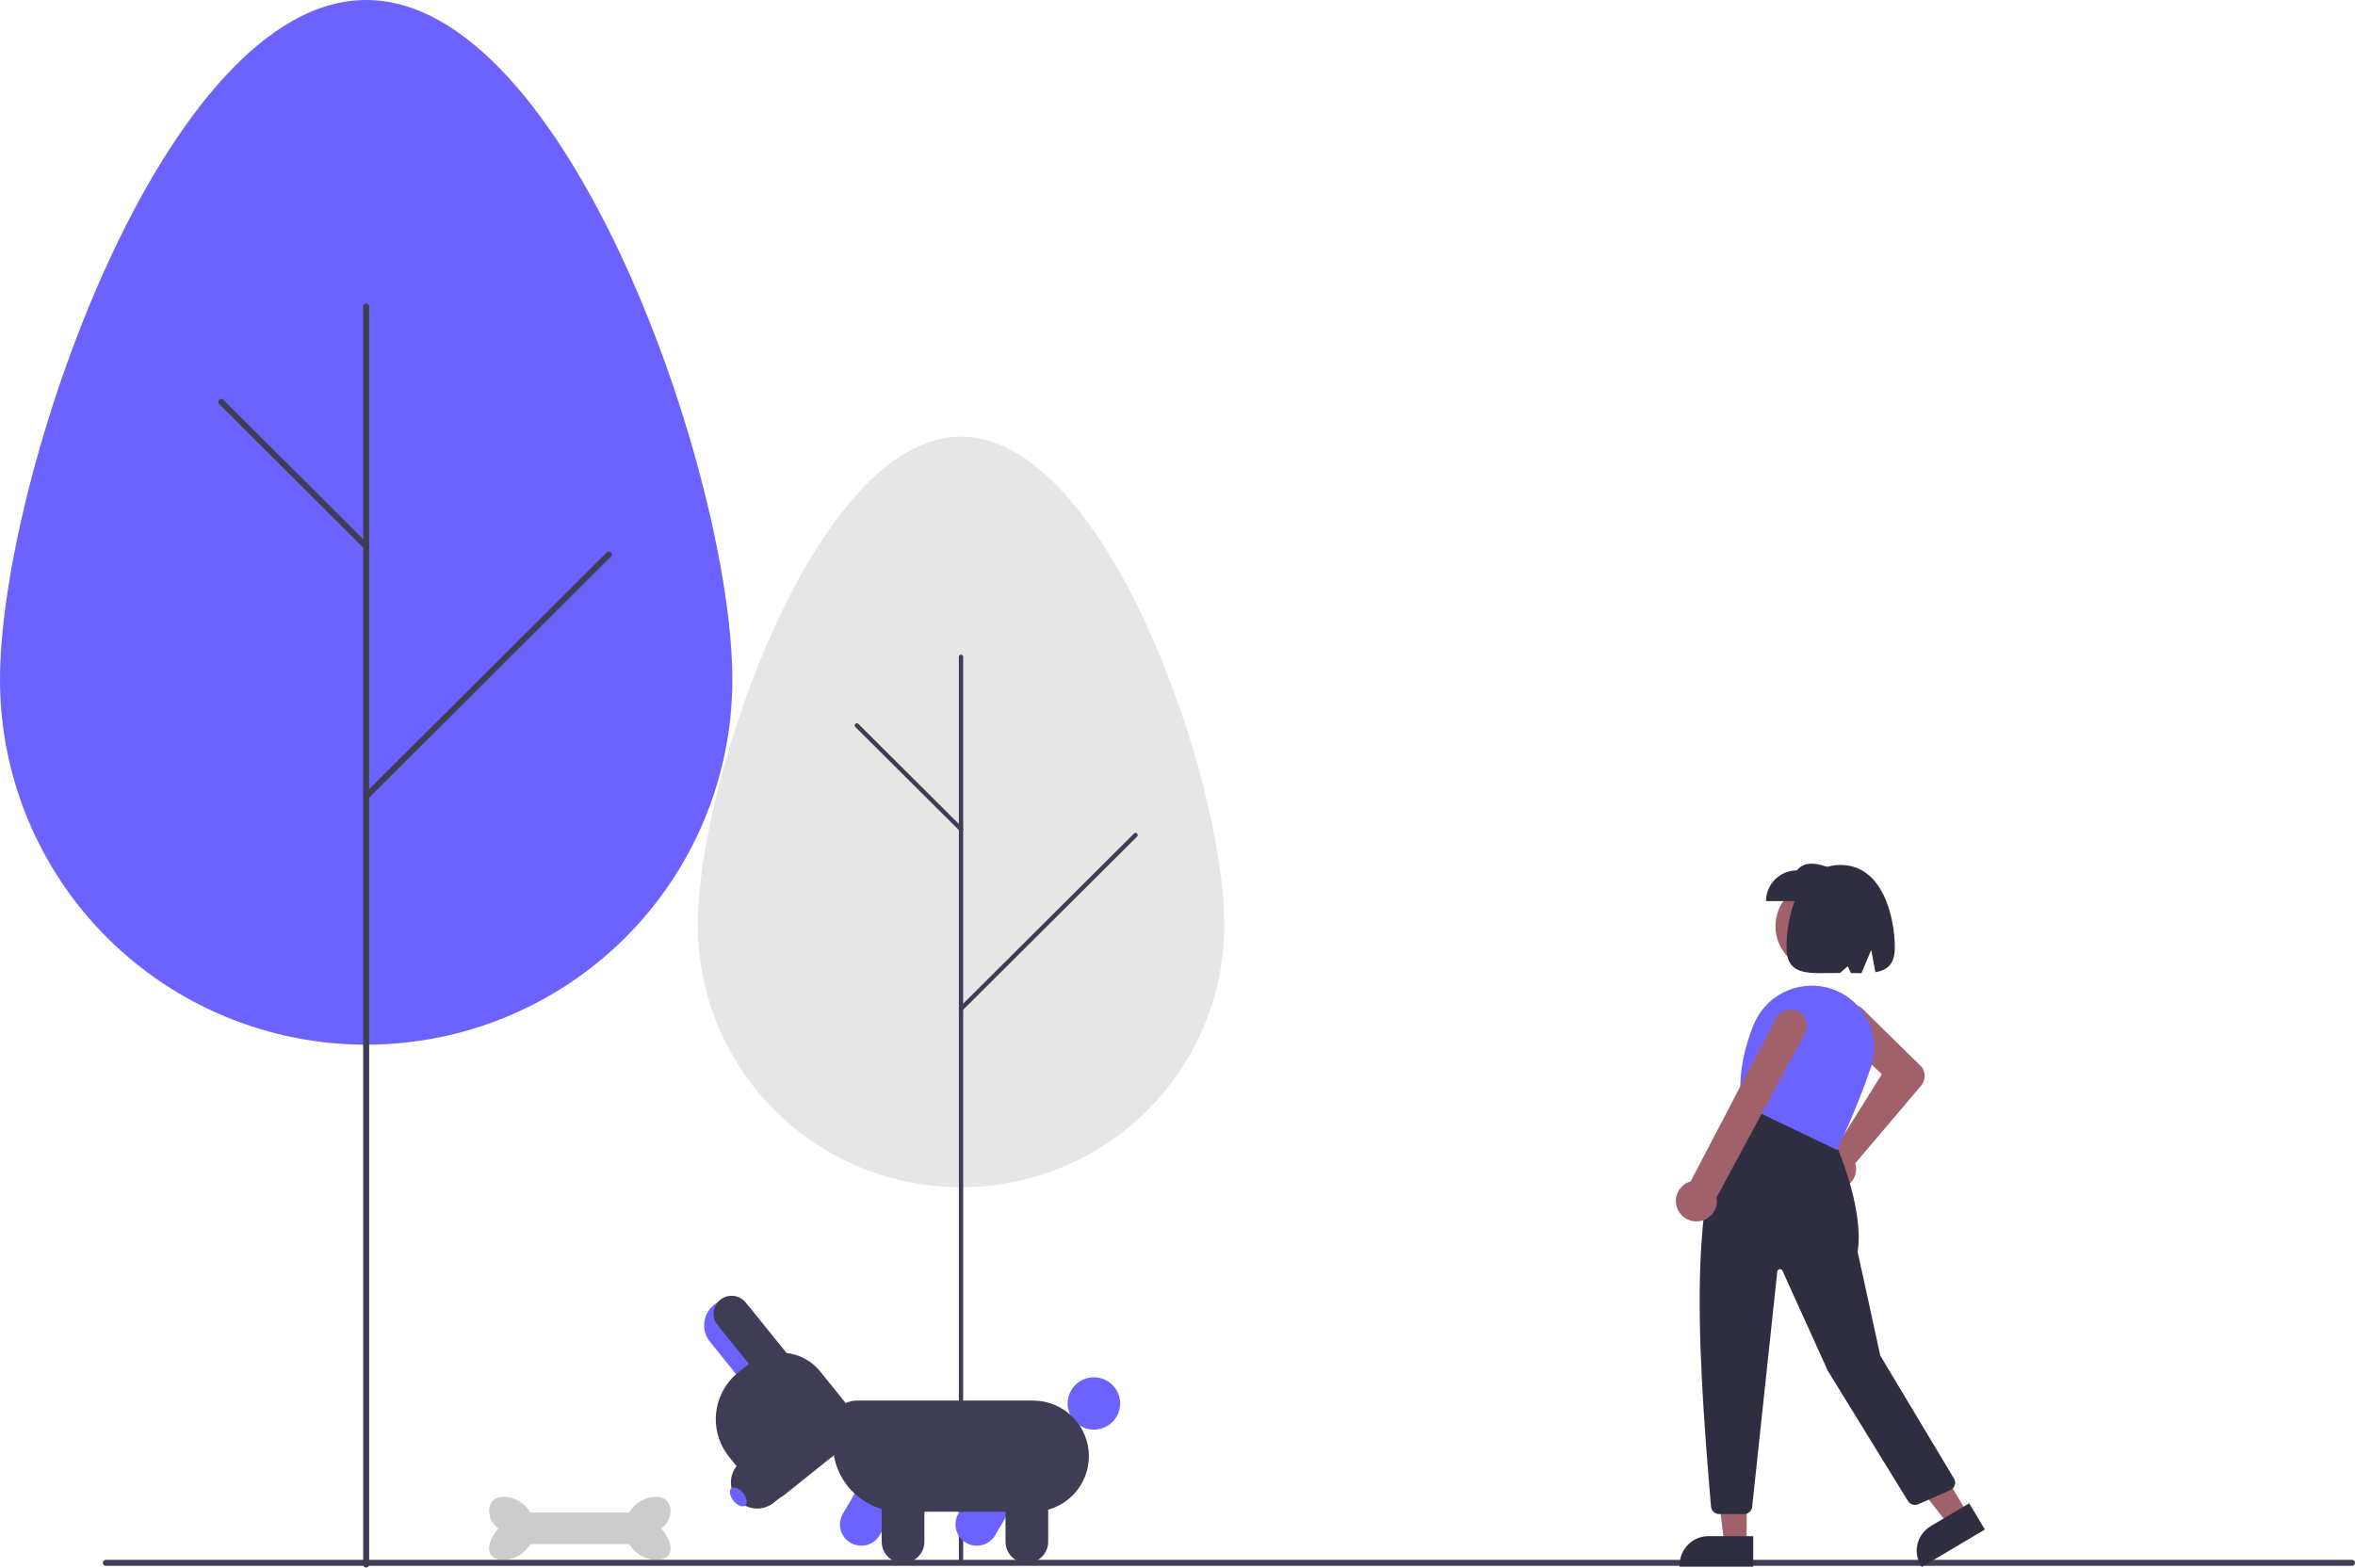 <svg width="392" height="261" viewBox="0 0 392 261" fill="none" xmlns="http://www.w3.org/2000/svg">
<g clip-path="url(#clip0_10_105)">
<path d="M0 113.182C0 79.626 27.289 0 60.951 0C94.613 0 121.902 79.626 121.902 113.182C121.902 129.296 115.481 144.75 104.05 156.145C92.619 167.539 77.116 173.94 60.951 173.94C44.786 173.94 29.283 167.539 17.852 156.145C6.422 144.75 2.40881e-07 129.296 0 113.182Z" fill="#6C63FF"/>
<path d="M60.951 261C60.818 261 60.691 260.947 60.597 260.854C60.503 260.76 60.45 260.633 60.45 260.5V51.026C60.45 50.894 60.503 50.766 60.597 50.673C60.691 50.579 60.818 50.526 60.951 50.526C61.084 50.526 61.212 50.579 61.306 50.673C61.4 50.766 61.452 50.894 61.452 51.026V260.5C61.452 260.633 61.4 260.76 61.306 260.854C61.212 260.947 61.084 261 60.951 261Z" fill="#3F3D56"/>
<path d="M60.951 91.467C60.885 91.467 60.82 91.454 60.759 91.429C60.698 91.403 60.643 91.367 60.597 91.32L36.472 67.272C36.425 67.226 36.388 67.171 36.362 67.11C36.337 67.049 36.323 66.984 36.323 66.918C36.323 66.853 36.336 66.787 36.361 66.726C36.386 66.665 36.423 66.61 36.47 66.564C36.517 66.517 36.572 66.48 36.633 66.455C36.694 66.43 36.76 66.417 36.826 66.417C36.892 66.418 36.958 66.431 37.019 66.456C37.079 66.482 37.135 66.519 37.181 66.566L61.305 90.614C61.376 90.684 61.423 90.773 61.443 90.87C61.462 90.966 61.452 91.067 61.414 91.158C61.376 91.249 61.312 91.327 61.229 91.382C61.147 91.437 61.05 91.467 60.951 91.467Z" fill="#3F3D56"/>
<path d="M60.951 133.098C60.852 133.098 60.755 133.069 60.673 133.014C60.59 132.959 60.526 132.881 60.488 132.79C60.45 132.699 60.44 132.598 60.46 132.501C60.479 132.404 60.527 132.315 60.597 132.246L100.997 91.973C101.044 91.926 101.099 91.888 101.16 91.863C101.221 91.837 101.286 91.824 101.352 91.824C101.418 91.824 101.484 91.837 101.545 91.862C101.606 91.887 101.662 91.924 101.708 91.97C101.755 92.017 101.792 92.072 101.817 92.133C101.842 92.194 101.855 92.259 101.855 92.325C101.855 92.391 101.842 92.456 101.816 92.517C101.79 92.578 101.753 92.633 101.706 92.679L61.306 132.952C61.259 132.998 61.204 133.035 61.143 133.06C61.082 133.086 61.017 133.098 60.951 133.098Z" fill="#3F3D56"/>
<path d="M116.139 154.022C116.139 129.91 135.761 72.692 159.967 72.692C184.172 72.692 203.795 129.91 203.795 154.022C203.787 165.604 199.166 176.709 190.947 184.896C182.729 193.083 171.585 197.682 159.967 197.682C148.348 197.682 137.205 193.083 128.986 184.896C120.768 176.709 116.147 165.604 116.139 154.022Z" fill="#E6E6E6"/>
<path d="M159.967 260.241C159.92 260.241 159.873 260.232 159.829 260.214C159.785 260.196 159.746 260.169 159.712 260.136C159.679 260.103 159.652 260.063 159.634 260.02C159.616 259.976 159.606 259.929 159.606 259.882V109.358C159.607 109.263 159.645 109.172 159.712 109.105C159.78 109.038 159.871 109 159.967 109C160.062 109 160.154 109.038 160.221 109.105C160.289 109.172 160.327 109.263 160.327 109.358V259.882C160.327 259.929 160.318 259.976 160.3 260.02C160.282 260.063 160.255 260.103 160.222 260.136C160.188 260.169 160.148 260.196 160.105 260.214C160.061 260.232 160.014 260.241 159.967 260.241Z" fill="#3F3D56"/>
<path d="M159.967 138.418C159.919 138.418 159.873 138.409 159.829 138.391C159.785 138.373 159.745 138.346 159.712 138.313L142.365 121.032C142.297 120.965 142.259 120.874 142.26 120.778C142.26 120.683 142.298 120.592 142.365 120.525C142.433 120.457 142.524 120.419 142.62 120.419C142.715 120.419 142.807 120.457 142.875 120.525L160.222 137.805C160.272 137.855 160.306 137.919 160.32 137.989C160.334 138.059 160.327 138.131 160.3 138.196C160.272 138.262 160.226 138.318 160.167 138.357C160.108 138.397 160.038 138.418 159.967 138.418Z" fill="#3F3D56"/>
<path d="M159.967 168.333C159.896 168.333 159.826 168.312 159.767 168.273C159.707 168.234 159.661 168.178 159.634 168.112C159.607 168.046 159.599 167.974 159.613 167.904C159.627 167.835 159.662 167.771 159.712 167.721L188.763 138.781C188.796 138.748 188.836 138.721 188.879 138.703C188.923 138.685 188.97 138.676 189.017 138.676C189.065 138.676 189.111 138.685 189.155 138.703C189.199 138.721 189.239 138.748 189.272 138.781C189.306 138.814 189.332 138.854 189.35 138.898C189.368 138.941 189.378 138.988 189.378 139.035C189.378 139.082 189.368 139.129 189.35 139.172C189.332 139.216 189.306 139.256 189.272 139.289L160.222 168.228C160.188 168.262 160.148 168.288 160.105 168.306C160.061 168.324 160.014 168.334 159.967 168.333Z" fill="#3F3D56"/>
<path d="M162.583 257.362C161.958 257.361 161.345 257.196 160.805 256.884C160.264 256.571 159.817 256.122 159.506 255.581C159.196 255.041 159.035 254.428 159.038 253.806C159.041 253.183 159.209 252.572 159.525 252.035L164.494 243.578L170.622 247.155L165.653 255.612C165.339 256.146 164.89 256.588 164.352 256.895C163.813 257.202 163.203 257.363 162.583 257.362Z" fill="#6C63FF"/>
<path d="M182.083 238.034C184.496 238.034 186.453 236.083 186.453 233.678C186.453 231.272 184.496 229.322 182.083 229.322C179.669 229.322 177.713 231.272 177.713 233.678C177.713 236.083 179.669 238.034 182.083 238.034Z" fill="#6C63FF"/>
<path d="M143.357 257.362C142.732 257.361 142.118 257.196 141.578 256.884C141.038 256.571 140.59 256.122 140.28 255.581C139.97 255.041 139.808 254.428 139.812 253.805C139.815 253.183 139.983 252.572 140.299 252.035L145.268 243.578L151.395 247.155L146.426 255.612C146.112 256.146 145.664 256.588 145.125 256.895C144.587 257.202 143.977 257.363 143.357 257.362Z" fill="#6C63FF"/>
<path d="M171.966 251.71H149.948C146.952 251.706 144.079 250.518 141.96 248.406C139.842 246.294 138.65 243.43 138.646 240.443V237.109C138.648 236.072 139.062 235.077 139.797 234.344C140.533 233.61 141.531 233.198 142.571 233.197H171.966C174.429 233.197 176.791 234.172 178.532 235.908C180.274 237.644 181.252 239.998 181.252 242.453C181.252 244.908 180.274 247.262 178.532 248.998C176.791 250.734 174.429 251.71 171.966 251.71Z" fill="#3F3D56"/>
<path d="M170.923 260.242C169.982 260.241 169.079 259.868 168.414 259.205C167.748 258.541 167.374 257.641 167.373 256.703V246.902H174.474V256.703C174.472 257.641 174.098 258.541 173.432 259.205C172.767 259.868 171.864 260.241 170.923 260.242Z" fill="#3F3D56"/>
<path d="M150.318 260.242C149.377 260.241 148.474 259.868 147.809 259.205C147.143 258.541 146.769 257.641 146.768 256.703V246.902H153.869V256.703C153.867 257.641 153.493 258.541 152.827 259.205C152.162 259.868 151.259 260.241 150.318 260.242Z" fill="#3F3D56"/>
<path d="M132.161 226.841L125.347 232.297L118.164 223.381C117.442 222.48 117.107 221.331 117.234 220.184C117.362 219.038 117.939 217.989 118.842 217.266C119.744 216.544 120.896 216.208 122.046 216.332C123.197 216.455 124.251 217.029 124.978 217.926L132.161 226.841Z" fill="#6C63FF"/>
<path d="M141.796 239.904L130.527 248.927C129.875 249.447 129.042 249.689 128.212 249.599C127.381 249.508 126.621 249.093 126.097 248.445L121.356 242.56C119.692 240.491 118.92 237.848 119.209 235.212C119.498 232.575 120.823 230.161 122.896 228.498L124.694 227.058C126.435 225.668 128.659 225.022 130.877 225.264C133.095 225.505 135.126 226.613 136.526 228.346L142.28 235.488C142.802 236.138 143.045 236.968 142.954 237.796C142.864 238.624 142.447 239.382 141.796 239.904Z" fill="#3F3D56"/>
<path d="M132.16 226.841L127.476 230.592L119.438 220.615C118.939 219.996 118.707 219.205 118.794 218.415C118.88 217.626 119.278 216.903 119.899 216.405C120.52 215.908 121.314 215.677 122.106 215.763C122.898 215.849 123.624 216.246 124.122 216.865L132.16 226.841Z" fill="#3F3D56"/>
<path d="M141.11 240.333L128.76 250.221C127.856 250.941 126.702 251.274 125.552 251.148C124.402 251.021 123.349 250.445 122.625 249.546C121.9 248.647 121.563 247.498 121.687 246.351C121.811 245.204 122.387 244.153 123.287 243.429L135.637 233.541L141.11 240.333Z" fill="#3F3D56"/>
<path d="M124.041 250.669C124.482 250.316 124.322 249.388 123.685 248.597C123.047 247.805 122.173 247.45 121.732 247.803C121.291 248.156 121.45 249.084 122.088 249.875C122.725 250.666 123.6 251.022 124.041 250.669Z" fill="#6C63FF"/>
<path d="M88.994 254.466C88.994 255.857 88.44 257.191 87.453 258.175C86.466 259.159 85.128 259.711 83.732 259.711C80.826 259.711 80.725 257.088 82.98 254.466C80.725 252.967 80.826 249.22 83.732 249.22C85.128 249.22 86.466 249.772 87.453 250.756C88.44 251.74 88.994 253.074 88.994 254.466Z" fill="#CCCCCC"/>
<path d="M104.03 254.466C104.03 255.857 104.584 257.191 105.571 258.175C106.558 259.159 107.897 259.711 109.292 259.711C112.199 259.711 112.299 257.088 110.044 254.466C112.299 252.967 112.199 249.22 109.292 249.22C107.897 249.22 106.558 249.772 105.571 250.756C104.584 251.74 104.03 253.074 104.03 254.466Z" fill="#CCCCCC"/>
<path d="M107.037 251.843H85.987V257.088H107.037V251.843Z" fill="#CCCCCC"/>
<path d="M391.499 260.711H17.614C17.481 260.711 17.354 260.658 17.26 260.564C17.166 260.471 17.113 260.344 17.113 260.211C17.113 260.079 17.166 259.951 17.26 259.858C17.354 259.764 17.481 259.711 17.614 259.711H391.499C391.632 259.711 391.759 259.764 391.853 259.858C391.947 259.951 392 260.079 392 260.211C392 260.344 391.947 260.471 391.853 260.564C391.759 260.658 391.632 260.711 391.499 260.711Z" fill="#3F3D56"/>
<path d="M302.952 161.61C307.049 161.61 310.37 158.3 310.37 154.216C310.37 150.133 307.049 146.822 302.952 146.822C298.856 146.822 295.535 150.133 295.535 154.216C295.535 158.3 298.856 161.61 302.952 161.61Z" fill="#A0616A"/>
<path d="M302.473 195.668C302.33 195.224 302.283 194.754 302.334 194.291C302.386 193.827 302.535 193.379 302.773 192.977C303.01 192.575 303.33 192.227 303.711 191.956C304.093 191.686 304.527 191.499 304.986 191.408C305.132 191.379 305.279 191.361 305.427 191.354L313.24 178.853L306.103 172.09C305.831 171.831 305.612 171.522 305.46 171.178C305.308 170.835 305.226 170.466 305.218 170.091C305.21 169.716 305.277 169.343 305.414 168.994C305.552 168.645 305.758 168.326 306.019 168.057C306.281 167.787 306.594 167.572 306.939 167.424C307.285 167.275 307.656 167.197 308.033 167.192C308.409 167.188 308.782 167.258 309.131 167.398C309.48 167.539 309.798 167.746 310.066 168.01L319.92 177.695L319.94 177.72C320.245 178.182 320.392 178.73 320.359 179.282C320.327 179.835 320.117 180.362 319.76 180.786L308.813 193.692C308.845 193.796 308.872 193.901 308.894 194.007C308.986 194.465 308.979 194.937 308.875 195.392C308.771 195.847 308.572 196.275 308.29 196.647C308.009 197.02 307.651 197.329 307.241 197.555C306.831 197.78 306.378 197.917 305.912 197.956C305.818 197.964 305.724 197.968 305.63 197.968C304.928 197.965 304.245 197.741 303.678 197.328C303.111 196.915 302.689 196.334 302.473 195.668Z" fill="#A0616A"/>
<path d="M290.736 257.123H287.033L285.272 242.886L290.736 242.887L290.736 257.123Z" fill="#A0616A"/>
<path d="M291.831 260.851L279.591 260.851V260.55C279.591 259.922 279.715 259.3 279.956 258.719C280.197 258.139 280.55 257.612 280.996 257.168C281.441 256.724 281.97 256.371 282.552 256.131C283.134 255.891 283.758 255.767 284.388 255.767L291.831 255.767L291.831 260.851Z" fill="#2F2E41"/>
<path d="M327.536 252.02L324.355 253.908L315.535 242.575L320.23 239.788L327.536 252.02Z" fill="#A0616A"/>
<path d="M319.873 260.907L319.719 260.648C319.068 259.558 318.878 258.255 319.191 257.026C319.503 255.796 320.293 254.741 321.387 254.092L327.782 250.296L330.391 254.665L319.873 260.907Z" fill="#2F2E41"/>
<path d="M284.805 250.853C282.325 221.74 280.849 194.695 289.916 183.662L289.986 183.576L305.245 189.661L305.27 189.715C305.322 189.827 310.396 200.954 309.213 208.438L312.976 225.697L325.248 246.18C325.347 246.345 325.41 246.529 325.432 246.72C325.454 246.911 325.435 247.104 325.376 247.287C325.318 247.47 325.221 247.639 325.092 247.781C324.963 247.924 324.805 248.038 324.629 248.116L319.296 250.454C318.995 250.585 318.657 250.603 318.344 250.506C318.03 250.408 317.763 250.201 317.59 249.923L304.24 228.223L296.7 211.58C296.659 211.489 296.589 211.415 296.502 211.368C296.414 211.321 296.314 211.304 296.215 211.32C296.117 211.336 296.027 211.383 295.958 211.455C295.89 211.527 295.847 211.619 295.837 211.718L291.657 250.883C291.622 251.216 291.464 251.524 291.215 251.748C290.965 251.972 290.641 252.095 290.306 252.095H286.16C285.819 252.093 285.492 251.964 285.242 251.735C284.991 251.505 284.835 251.191 284.805 250.853Z" fill="#2F2E41"/>
<path d="M289.967 183.892L289.895 183.858L289.883 183.778C289.313 179.801 289.988 175.383 291.889 170.645C292.825 168.326 294.567 166.42 296.795 165.274C299.024 164.128 301.591 163.818 304.03 164.4C305.434 164.745 306.752 165.377 307.899 166.256C309.045 167.136 309.997 168.242 310.692 169.507C311.378 170.759 311.796 172.139 311.92 173.56C312.043 174.981 311.869 176.413 311.409 177.763C309.012 184.748 305.904 191.283 305.873 191.348L305.808 191.484L289.967 183.892Z" fill="#6C63FF"/>
<path d="M278.988 200.385C278.883 199.582 279.071 198.768 279.517 198.091C279.963 197.414 280.639 196.92 281.42 196.697L295.689 169.39C295.876 169.083 296.123 168.817 296.414 168.605C296.705 168.394 297.036 168.242 297.386 168.158C297.737 168.075 298.1 168.061 298.456 168.118C298.812 168.174 299.153 168.301 299.459 168.49C299.766 168.678 300.032 168.925 300.242 169.217C300.453 169.509 300.603 169.839 300.685 170.188C300.767 170.538 300.779 170.901 300.72 171.255C300.661 171.609 300.532 171.948 300.341 172.253L285.735 199.37C285.766 199.535 285.784 199.702 285.79 199.87C285.802 200.328 285.721 200.785 285.552 201.211C285.384 201.638 285.13 202.026 284.807 202.353C284.483 202.679 284.097 202.937 283.672 203.111C283.246 203.285 282.789 203.372 282.329 203.365C281.825 203.358 281.328 203.24 280.875 203.018C280.422 202.797 280.024 202.479 279.709 202.086C279.314 201.597 279.064 201.008 278.988 200.385Z" fill="#A0616A"/>
<path d="M293.959 150.04H305.737V144.922C303.152 143.898 300.622 143.027 299.093 144.922C297.731 144.922 296.425 145.461 295.462 146.421C294.5 147.381 293.959 148.682 293.959 150.04Z" fill="#2F2E41"/>
<path d="M306.389 144.019C313.43 144.019 315.401 152.817 315.401 157.78C315.401 160.548 314.145 161.538 312.172 161.873L311.475 158.168L309.843 162.033C309.288 162.035 308.706 162.025 308.102 162.013L307.549 160.877L306.315 161.993C301.372 162 297.377 162.719 297.377 157.78C297.377 152.817 299.106 144.019 306.389 144.019Z" fill="#2F2E41"/>
</g>
<defs>
<clipPath id="clip0_10_105">
<rect width="392" height="261" fill="white"/>
</clipPath>
</defs>
</svg>

